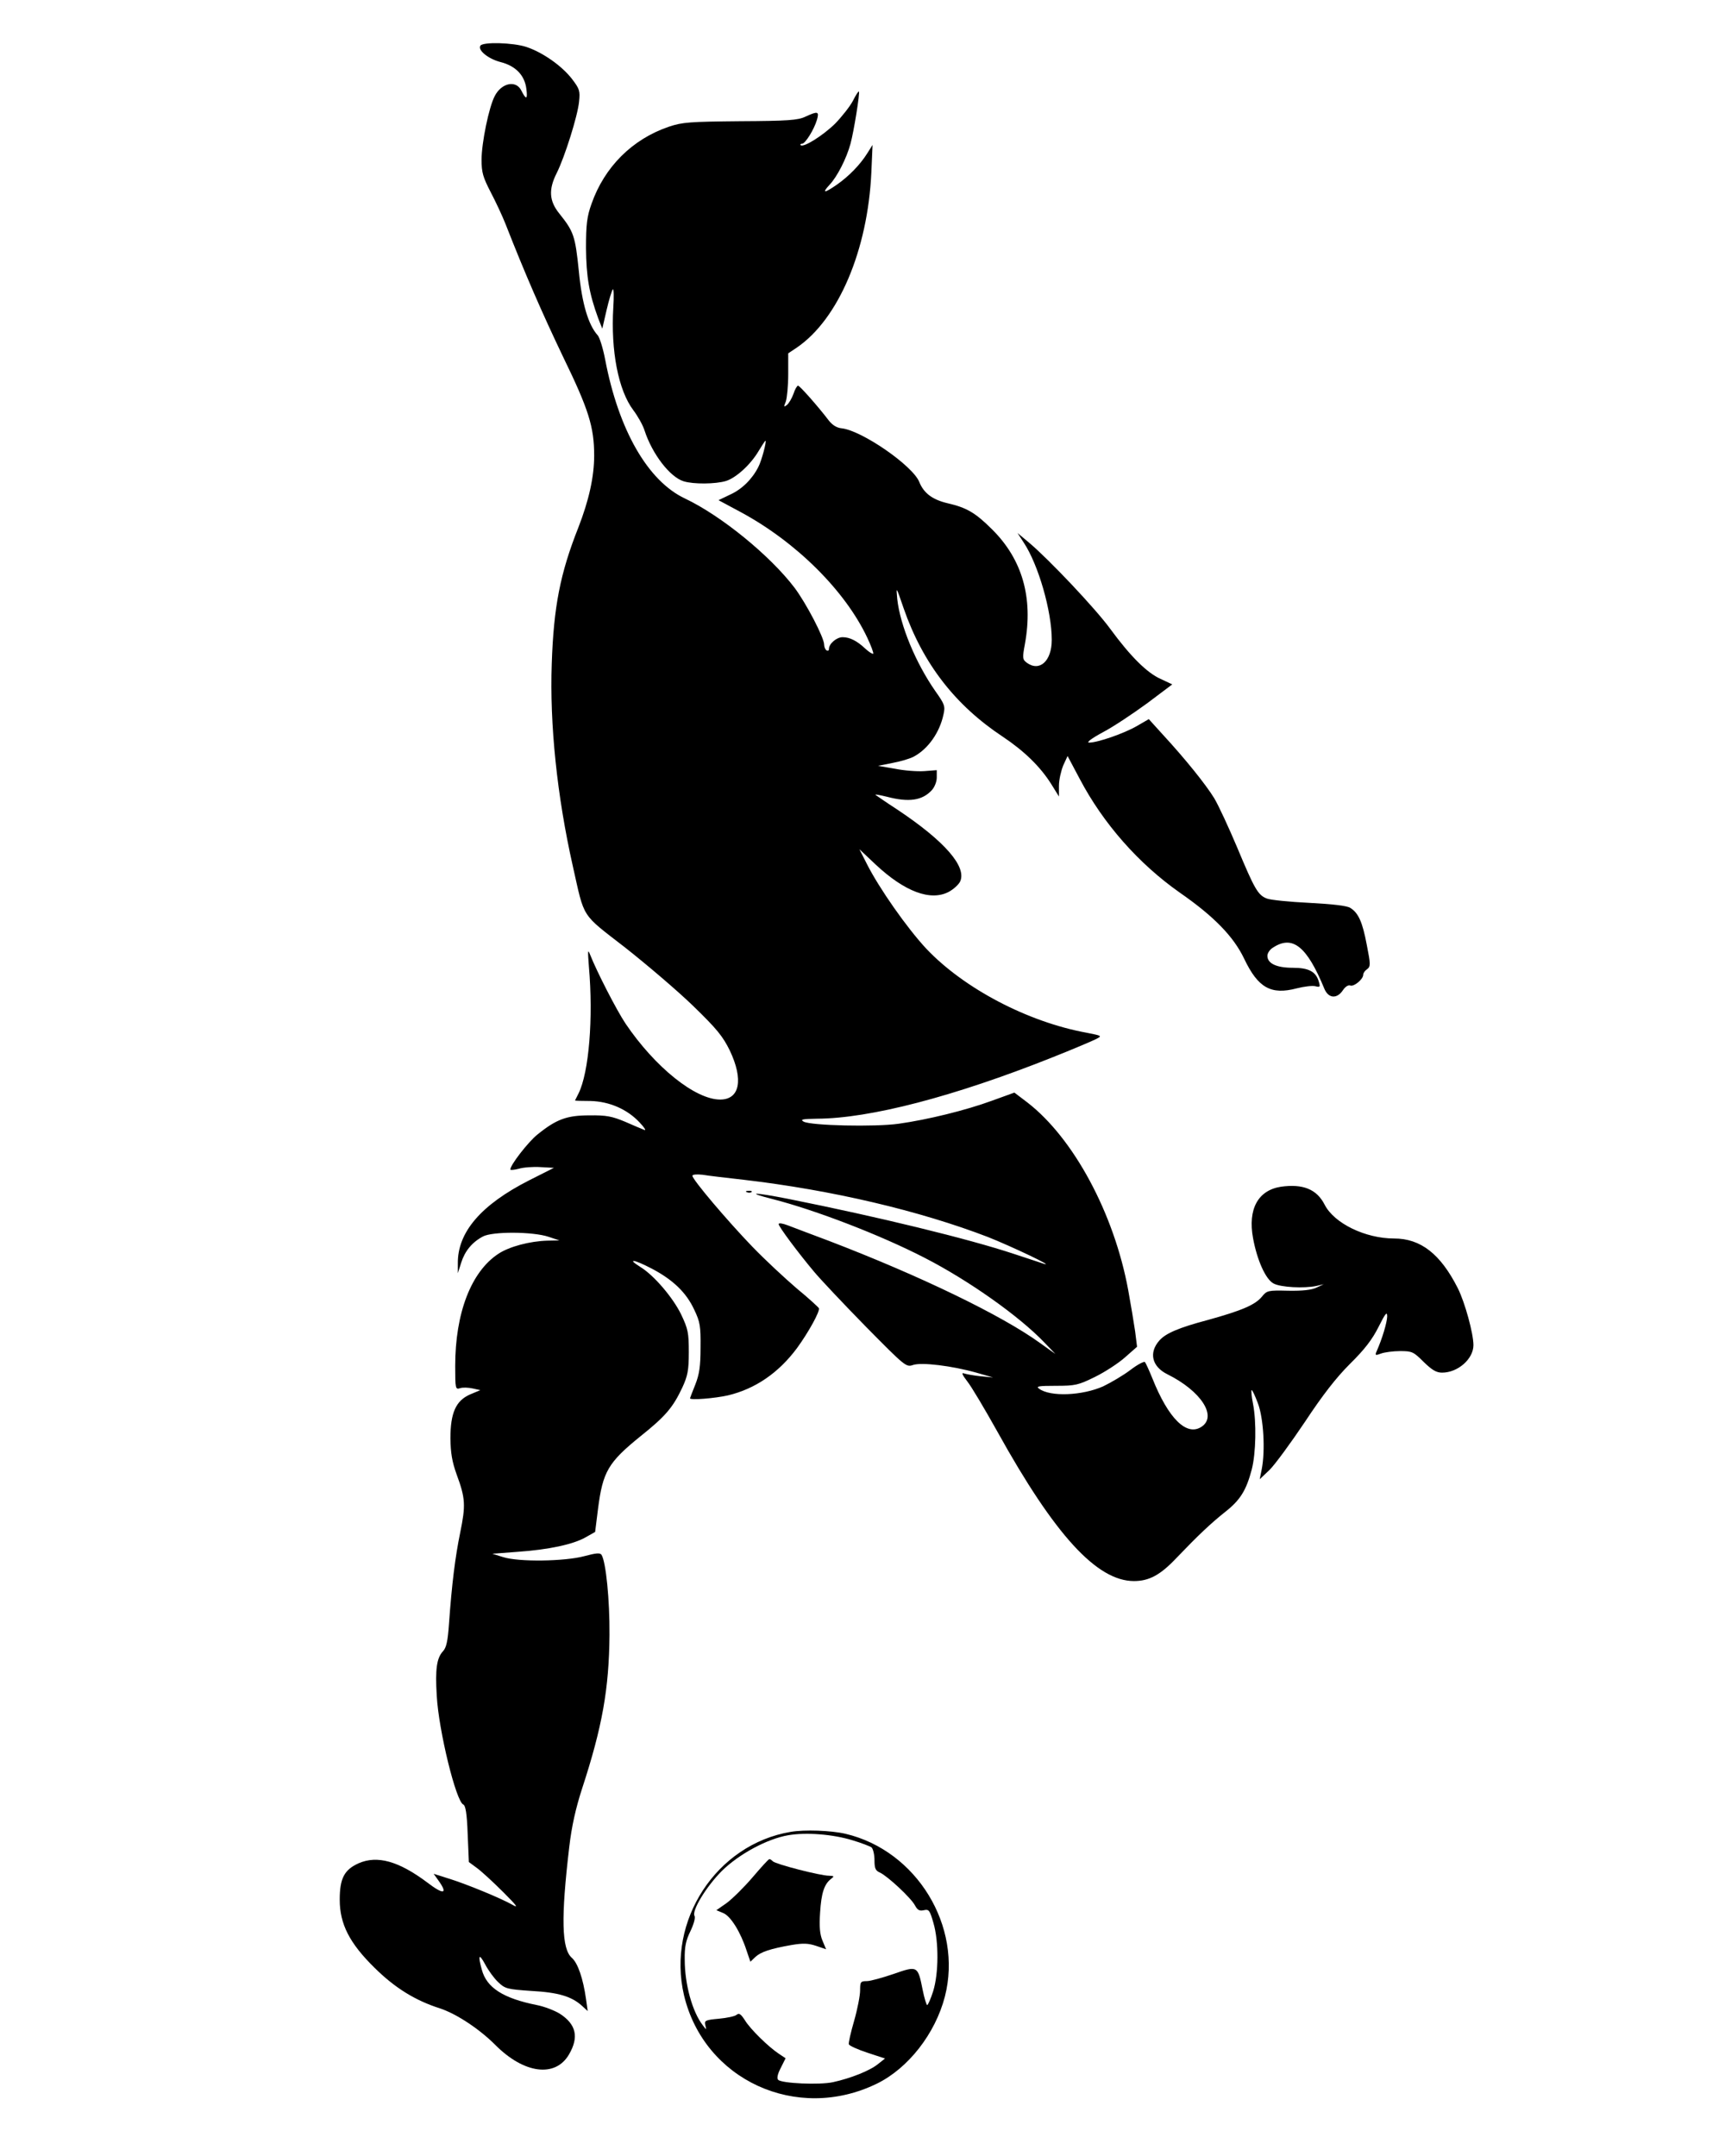 <?xml version="1.0" standalone="no"?>
<!DOCTYPE svg PUBLIC "-//W3C//DTD SVG 20010904//EN"
 "http://www.w3.org/TR/2001/REC-SVG-20010904/DTD/svg10.dtd">
<svg version="1.0" xmlns="http://www.w3.org/2000/svg"
 width="720pt" height="900pt" viewBox="0 0 720 900"
 preserveAspectRatio="xMidYMid meet">

<g transform="translate(0,900) scale(0.1,-0.1)"
fill="#000000" stroke="none">
<path d="M2005 8809 c-12 -18 33 -55 84 -68 63 -16 101 -55 108 -112 6 -45 -1
-47 -21 -7 -22 45 -83 32 -111 -23 -24 -45 -55 -195 -55 -266 0 -53 6 -73 38
-135 21 -40 49 -100 62 -133 81 -207 153 -372 240 -554 107 -220 130 -293 130
-413 0 -88 -22 -187 -66 -300 -76 -192 -103 -331 -111 -568 -9 -254 22 -553
88 -846 50 -222 32 -195 219 -340 90 -71 218 -180 283 -243 99 -96 124 -127
153 -186 58 -122 42 -205 -40 -205 -104 0 -272 135 -395 317 -38 57 -120 217
-148 288 -10 25 -10 17 -5 -50 19 -216 0 -442 -43 -529 -8 -16 -15 -30 -15
-30 0 -1 29 -2 65 -2 78 -2 153 -34 205 -90 19 -20 28 -34 20 -31 -8 3 -44 18
-80 34 -55 23 -79 28 -150 27 -94 0 -138 -16 -218 -81 -38 -31 -112 -126 -112
-145 0 -3 16 -2 35 3 19 6 60 9 91 7 l56 -3 -103 -52 c-201 -102 -300 -217
-298 -348 l0 -40 14 44 c15 48 45 85 90 109 39 22 210 21 275 -1 l45 -15 -50
-1 c-74 -2 -160 -25 -205 -55 -114 -75 -180 -248 -180 -468 0 -95 1 -99 20
-93 11 4 35 3 53 -1 l32 -7 -43 -18 c-59 -26 -82 -76 -82 -184 1 -61 7 -97 26
-150 37 -100 38 -129 15 -242 -21 -102 -35 -214 -47 -382 -5 -72 -11 -99 -25
-114 -26 -28 -33 -74 -26 -186 8 -146 81 -443 111 -454 9 -4 15 -37 18 -122
l5 -118 34 -25 c19 -14 68 -59 109 -100 56 -56 66 -69 40 -54 -45 26 -194 88
-270 111 l-60 19 20 -28 c41 -57 22 -61 -47 -8 -119 89 -208 114 -286 80 -60
-27 -79 -63 -79 -152 0 -102 41 -182 146 -285 84 -83 169 -136 273 -169 69
-23 164 -86 230 -152 120 -121 251 -138 308 -40 42 72 30 125 -37 169 -22 14
-66 31 -97 37 -140 28 -210 72 -230 148 -17 61 -12 70 14 22 13 -25 37 -58 54
-74 29 -28 38 -30 139 -37 112 -6 168 -23 211 -62 l24 -22 -7 50 c-12 85 -34
150 -59 172 -43 37 -46 167 -11 463 10 86 27 162 54 245 84 257 112 415 114
640 1 148 -15 304 -33 334 -6 10 -23 8 -72 -5 -81 -22 -274 -25 -339 -4 l-45
14 105 8 c130 9 233 31 285 61 l39 22 12 96 c20 156 42 194 178 304 104 83
135 120 174 203 22 48 27 71 27 147 0 81 -3 97 -32 158 -34 70 -113 163 -170
198 -59 37 -27 32 46 -6 90 -47 146 -101 179 -173 24 -50 27 -69 26 -157 0
-78 -5 -112 -22 -155 -12 -30 -22 -56 -22 -57 0 -9 105 0 158 12 114 27 212
94 289 198 48 66 96 153 91 166 -2 4 -43 42 -93 83 -49 42 -133 120 -185 174
-104 108 -250 280 -250 296 0 5 18 7 43 4 23 -4 101 -13 172 -21 368 -43 733
-129 1019 -239 96 -38 288 -129 231 -111 -11 4 -67 22 -124 41 -190 63 -564
154 -939 229 -147 29 -183 29 -69 0 180 -46 451 -150 637 -246 183 -94 394
-243 500 -354 l45 -47 -63 45 c-160 116 -501 281 -882 427 -74 28 -152 57
-172 65 -21 8 -38 11 -38 5 0 -10 80 -118 149 -200 25 -30 121 -132 214 -227
165 -167 169 -171 198 -161 35 12 161 -3 264 -32 l70 -20 -53 5 c-29 3 -60 9
-69 12 -11 4 -6 -7 14 -33 17 -21 74 -117 127 -212 238 -429 414 -622 569
-622 63 0 110 25 177 96 94 98 143 144 203 192 64 50 89 91 112 179 17 66 20
196 5 273 -6 29 -8 55 -6 57 2 3 14 -22 26 -54 24 -62 32 -199 16 -278 l-8
-40 42 40 c22 22 88 112 147 200 74 112 130 184 188 242 61 60 93 102 119 154
29 58 36 66 36 43 -1 -25 -20 -91 -45 -147 -6 -15 -4 -16 20 -7 14 5 50 10 79
10 50 0 56 -3 98 -45 35 -34 53 -45 77 -45 66 0 131 57 131 115 0 48 -35 177
-65 237 -72 143 -155 208 -266 208 -120 0 -250 63 -290 141 -33 65 -91 88
-183 75 -95 -15 -138 -93 -116 -214 17 -93 53 -173 86 -190 30 -16 127 -21
179 -10 l30 7 -30 -14 c-21 -10 -58 -14 -118 -13 -84 2 -89 1 -110 -25 -28
-34 -84 -58 -225 -97 -121 -32 -177 -56 -203 -86 -45 -51 -31 -109 34 -141
139 -69 209 -175 142 -219 -62 -41 -138 34 -205 202 -13 32 -27 63 -31 68 -4
4 -31 -10 -61 -33 -29 -22 -80 -52 -113 -68 -87 -39 -221 -45 -268 -10 -14 10
-2 12 70 12 81 0 94 3 163 37 41 20 98 57 126 82 l50 44 -8 64 c-5 34 -18 113
-29 173 -59 320 -228 634 -421 783 l-54 41 -94 -34 c-109 -40 -268 -79 -389
-96 -98 -14 -368 -8 -397 9 -15 9 -5 11 56 12 222 1 573 93 980 255 86 34 168
69 184 77 27 14 27 14 -39 27 -246 45 -512 185 -669 351 -80 86 -196 251 -248
354 l-31 61 69 -65 c120 -112 228 -153 304 -113 19 10 40 29 47 42 30 62 -63
169 -261 301 -48 31 -89 60 -92 62 -2 3 19 -1 48 -8 91 -24 147 -16 187 27 12
13 21 36 21 53 l0 31 -52 -4 c-29 -2 -84 2 -123 10 l-70 12 60 12 c33 6 74 18
90 27 59 32 107 100 123 175 8 35 5 43 -34 98 -82 118 -147 274 -159 385 -5
54 -5 53 27 -40 80 -230 215 -404 413 -535 90 -60 158 -126 204 -200 l31 -50
0 45 c0 25 9 63 18 85 l18 39 51 -96 c98 -186 245 -353 417 -474 144 -100 225
-184 269 -276 58 -122 112 -152 219 -124 31 8 66 12 78 9 20 -5 21 -3 15 18
-12 43 -42 59 -109 59 -68 0 -106 18 -106 50 0 11 10 26 23 34 82 54 142 6
215 -172 17 -40 52 -43 77 -6 10 15 22 23 31 20 15 -6 54 26 54 45 0 7 7 17
16 23 15 11 15 20 -1 101 -18 96 -35 134 -69 155 -13 9 -75 16 -171 21 -82 4
-162 12 -177 18 -37 14 -51 38 -124 213 -35 83 -78 176 -96 206 -35 57 -120
163 -215 266 l-58 64 -50 -29 c-54 -31 -163 -69 -199 -69 -13 0 9 17 57 43 44
23 126 78 185 121 l105 79 -49 23 c-56 25 -125 93 -210 209 -62 85 -255 289
-338 359 l-49 41 26 -40 c61 -92 117 -286 117 -406 0 -89 -51 -135 -105 -95
-17 13 -18 19 -7 78 35 193 -11 353 -137 478 -70 70 -107 91 -185 109 -64 15
-100 42 -119 89 -27 68 -240 215 -324 224 -21 2 -39 14 -54 33 -44 58 -121
145 -128 145 -4 0 -13 -15 -19 -34 -7 -19 -19 -40 -28 -47 -13 -10 -13 -8 -4
15 5 15 10 66 10 114 l0 87 36 24 c174 119 296 407 311 731 l5 115 -22 -35
c-30 -48 -77 -96 -127 -131 -52 -36 -64 -37 -31 -1 32 33 72 112 88 172 14 51
40 213 35 218 -2 2 -13 -15 -25 -39 -12 -23 -46 -66 -74 -95 -51 -50 -132
-101 -144 -90 -3 3 0 6 6 6 13 0 50 59 62 100 10 35 4 37 -48 13 -31 -15 -74
-18 -272 -19 -210 -2 -242 -4 -298 -23 -153 -52 -269 -168 -323 -322 -19 -53
-23 -86 -23 -184 1 -120 13 -190 51 -294 l17 -43 18 78 c10 43 22 82 26 86 4
4 5 -30 2 -75 -11 -182 21 -347 84 -430 18 -24 39 -61 46 -83 32 -99 106 -195
163 -213 42 -13 133 -12 177 1 42 13 103 68 137 126 14 23 26 42 28 42 6 0
-16 -84 -30 -110 -26 -51 -69 -93 -118 -115 l-48 -23 95 -51 c229 -124 433
-326 526 -523 16 -34 27 -64 25 -67 -3 -2 -18 7 -33 21 -35 33 -65 48 -95 48
-25 0 -57 -27 -57 -49 0 -7 -4 -9 -10 -6 -5 3 -10 14 -10 24 0 29 -75 173
-124 238 -101 133 -305 300 -457 372 -155 73 -277 286 -333 580 -9 47 -23 92
-31 101 -39 43 -66 132 -79 269 -15 146 -21 164 -81 239 -43 53 -46 101 -11
170 33 66 87 237 93 297 5 46 2 54 -30 96 -42 54 -121 110 -190 133 -54 18
-182 22 -192 5z"/>
<path d="M3118 4023 c7 -3 16 -2 19 1 4 3 -2 6 -13 5 -11 0 -14 -3 -6 -6z"/>
<path d="M3300 1353 c-310 -52 -518 -371 -445 -682 84 -354 471 -532 805 -369
131 64 244 209 284 364 75 293 -118 609 -415 679 -60 14 -171 18 -229 8z m258
-35 c37 -11 73 -25 80 -30 6 -6 12 -29 12 -53 0 -34 4 -44 23 -52 32 -15 130
-106 146 -137 11 -20 19 -24 37 -20 21 5 25 0 40 -53 23 -78 22 -211 -1 -285
-10 -32 -22 -58 -25 -58 -3 0 -12 29 -19 64 -20 100 -21 101 -121 66 -47 -16
-97 -30 -112 -30 -26 0 -28 -3 -28 -39 0 -21 -11 -78 -25 -127 -14 -48 -24
-92 -22 -98 3 -6 38 -22 78 -35 l73 -24 -29 -23 c-34 -28 -115 -60 -189 -76
-56 -12 -213 -5 -228 10 -6 6 -3 23 11 50 l20 40 -27 18 c-43 28 -121 104
-143 141 -17 26 -24 31 -35 22 -7 -6 -41 -13 -74 -16 -56 -5 -61 -8 -56 -27 5
-21 5 -21 -10 -1 -44 56 -76 171 -76 275 -1 54 5 80 24 119 14 29 21 56 17 63
-13 21 49 123 114 188 71 70 189 134 277 149 75 13 187 4 268 -21z"/>
<path d="M3140 1162 c-35 -41 -84 -89 -107 -106 l-43 -30 29 -12 c31 -13 72
-79 97 -156 l16 -47 21 20 c23 21 61 34 152 50 48 8 69 7 102 -4 l41 -14 -15
36 c-11 26 -14 58 -10 117 5 81 17 119 46 141 14 11 13 12 -9 13 -36 0 -222
48 -234 60 -6 6 -12 10 -15 9 -4 0 -35 -35 -71 -77z"/>
</g>
</svg>
